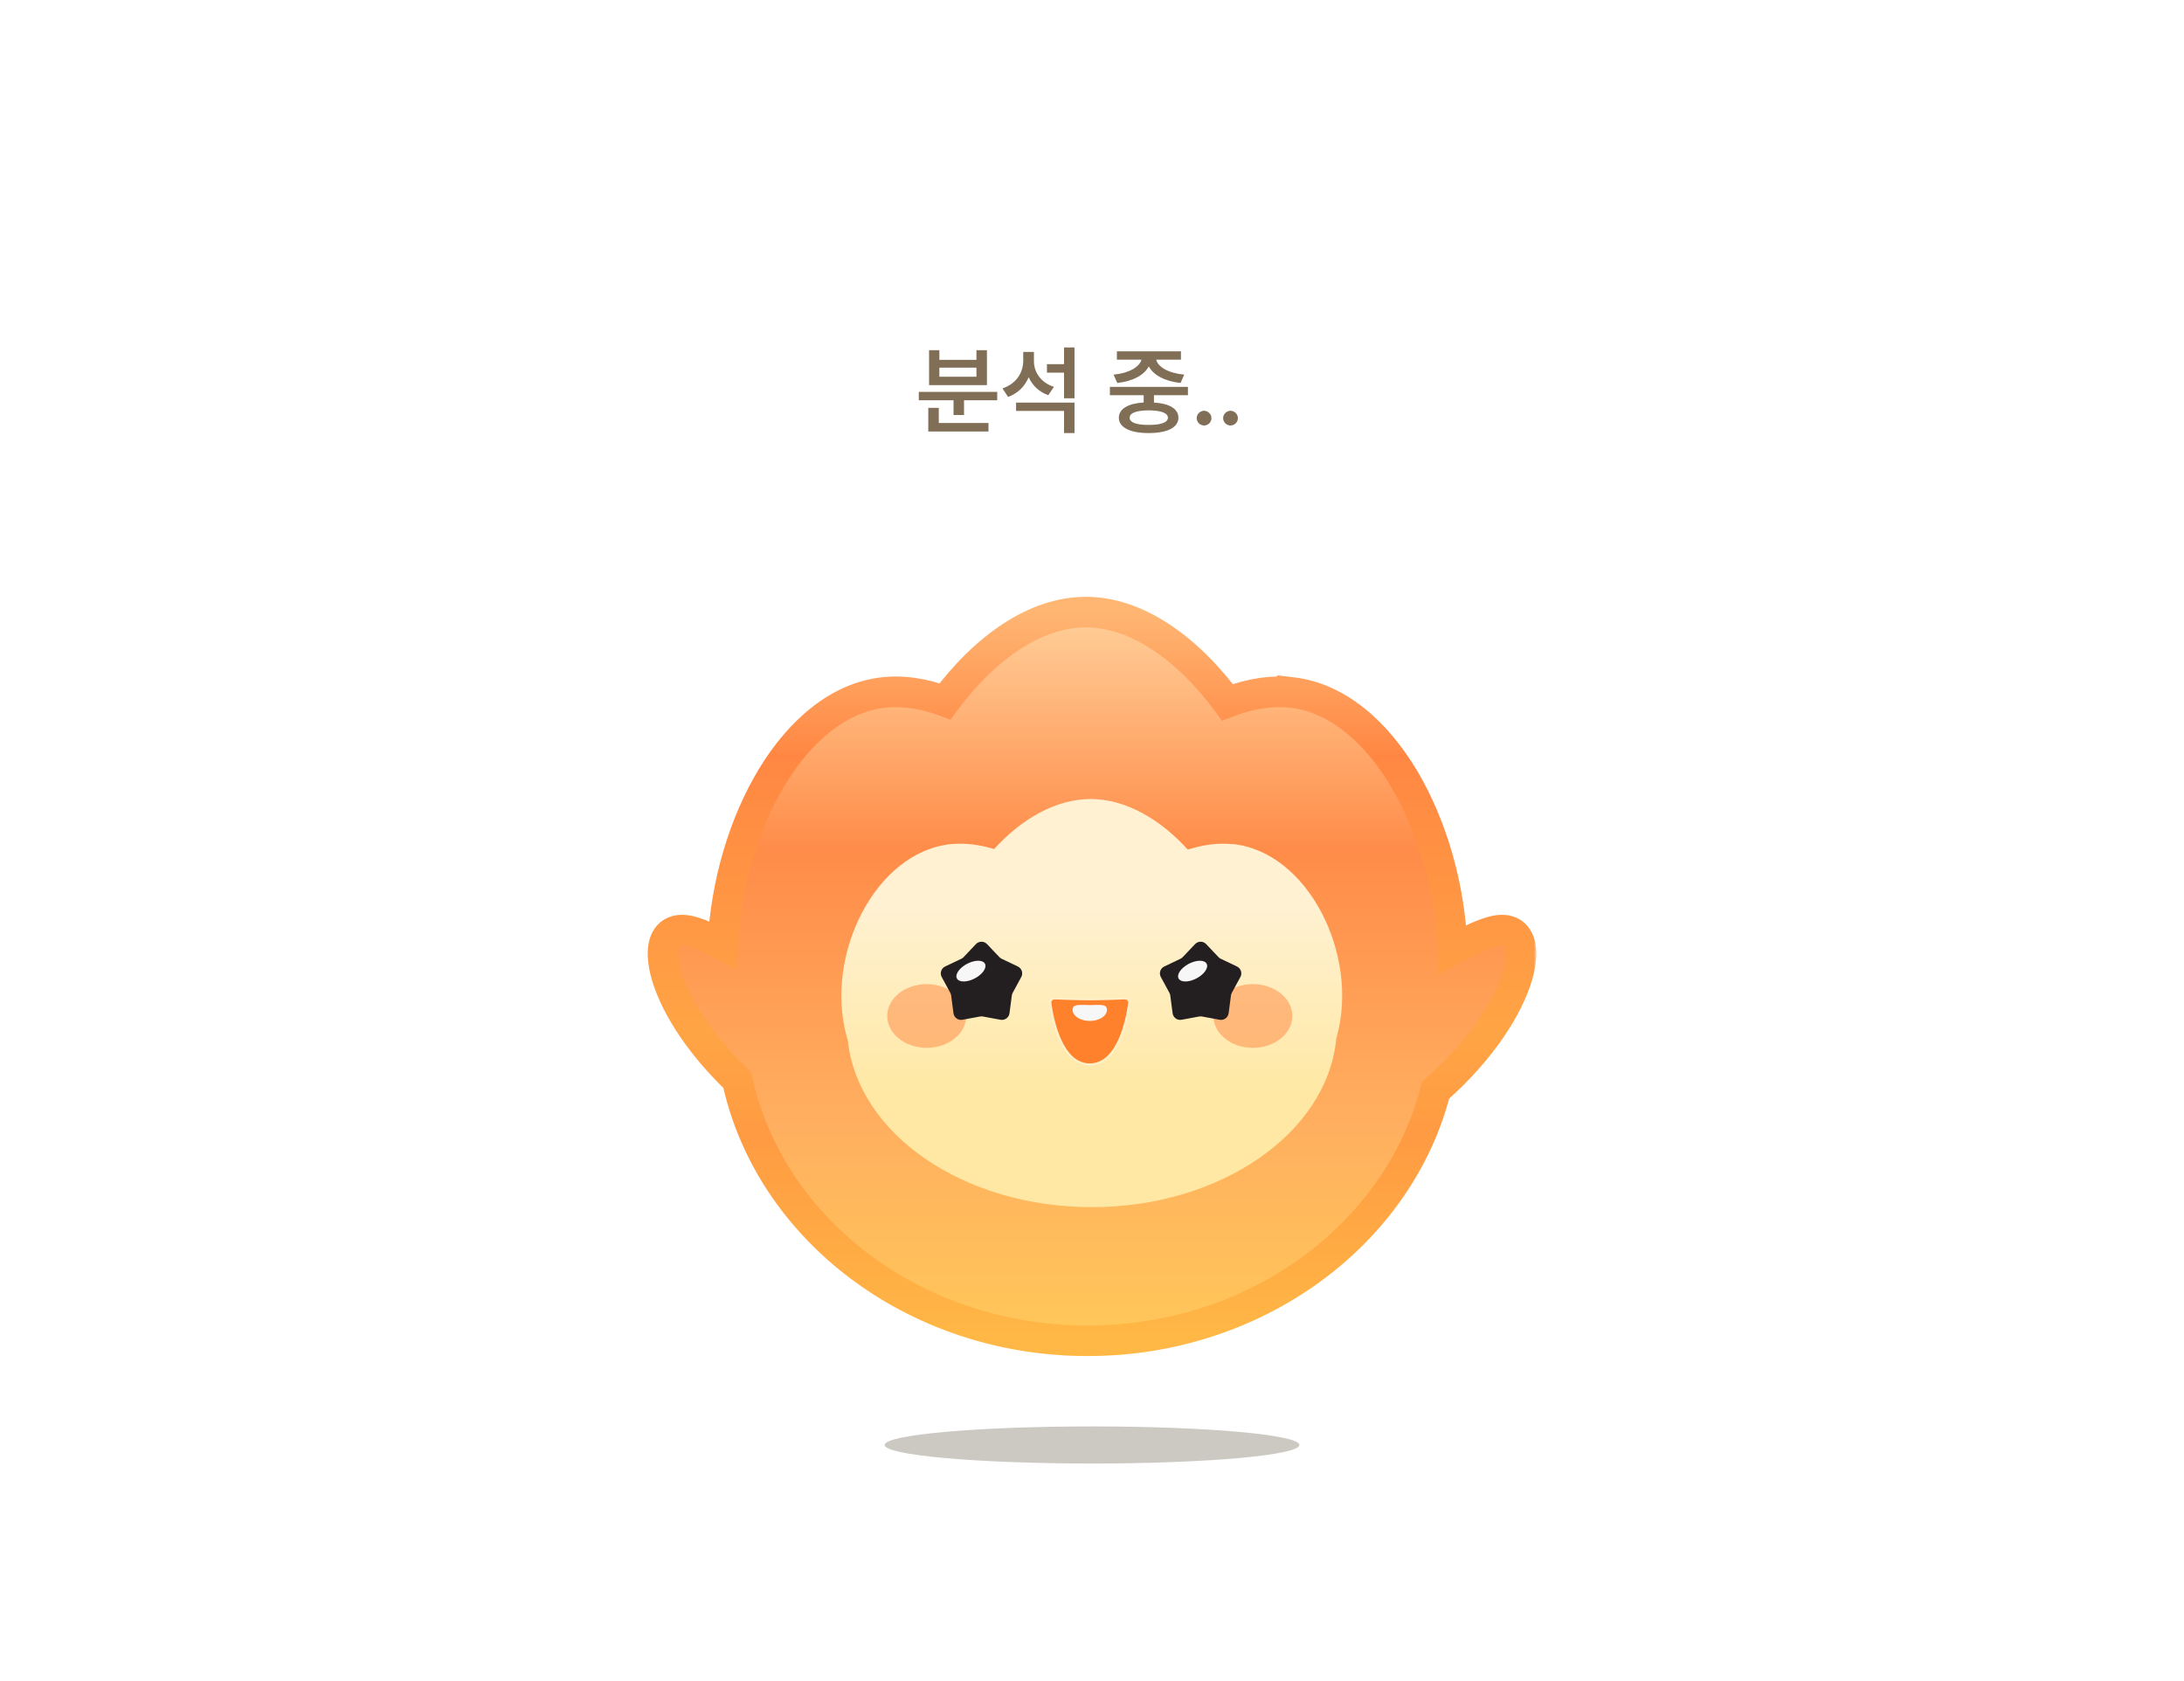 <svg width="360" height="277" viewBox="0 0 360 277" fill="none" xmlns="http://www.w3.org/2000/svg">
<path d="M164.376 64.592V65.968H158.904V68.4H157.176V65.968H151.448V64.592H164.376ZM153.016 71.12V67.216H154.744V69.712H162.936V71.12H153.016ZM153.144 63.472V57.712H154.84V59.312H160.952V57.712H162.68V63.472H153.144ZM154.84 62.096H160.952V60.592H154.84V62.096ZM170.428 59.504C170.412 61.312 171.548 63.056 173.724 63.76L172.796 65.136C171.26 64.592 170.172 63.52 169.564 62.176C168.94 63.664 167.804 64.816 166.172 65.424L165.244 64.016C167.532 63.248 168.668 61.408 168.668 59.408V58H170.428V59.504ZM167.484 67.728V66.352H177.116V71.376H175.388V67.728H167.484ZM172.572 61.424V60.016H175.388V57.264H177.116V65.648H175.388V61.424H172.572ZM195.813 63.76V65.136H190.213V66.352C192.741 66.496 194.245 67.376 194.245 68.848C194.245 70.464 192.405 71.376 189.349 71.376C186.277 71.376 184.437 70.464 184.421 68.848C184.437 67.376 185.941 66.496 188.517 66.336V65.136H182.949V63.76H195.813ZM183.557 61.744C186.165 61.504 187.861 60.432 188.149 59.28H184.101V57.904H194.661V59.28H190.581C190.853 60.448 192.549 61.504 195.205 61.744L194.597 63.12C192.021 62.848 190.117 61.824 189.365 60.384C188.597 61.824 186.725 62.848 184.165 63.12L183.557 61.744ZM186.213 68.848C186.197 69.616 187.301 70.048 189.349 70.032C191.381 70.048 192.501 69.616 192.517 68.848C192.501 68.064 191.381 67.648 189.349 67.632C187.301 67.648 186.197 68.064 186.213 68.848ZM198.473 70.128C197.817 70.128 197.257 69.584 197.257 68.912C197.257 68.256 197.817 67.712 198.473 67.696C199.129 67.712 199.689 68.256 199.689 68.912C199.689 69.584 199.129 70.128 198.473 70.128ZM202.832 70.128C202.176 70.128 201.616 69.584 201.616 68.912C201.616 68.256 202.176 67.712 202.832 67.696C203.488 67.712 204.048 68.256 204.048 68.912C204.048 69.584 203.488 70.128 202.832 70.128Z" fill="#816E57"/>
<g filter="url(#filter0_di_205_3293)">
<mask id="path-3-outside-1_205_3293" maskUnits="userSpaceOnUse" x="106.284" y="92" width="147" height="126" fill="black">
<rect fill="white" x="106.284" y="92" width="147" height="126"/>
<path d="M178.992 95C187.416 95 195.789 101.008 202.324 109.864C205.976 108.458 209.603 107.85 213.04 108.268V108.256C227.709 110.022 238.638 130.217 239.39 150.658C241.823 149.337 243.753 148.322 245.803 147.704C254.438 145.1 251.88 160.404 236.632 173.811C230.593 197.464 207.105 215.098 179.282 215.098C150.676 215.097 126.844 196.62 121.527 172.128C107.925 159.161 105.923 145.209 114.198 147.704C115.819 148.193 117.365 148.93 119.145 149.871C120.149 129.71 130.984 110.01 145.46 108.268C148.772 107.862 152.26 108.411 155.773 109.71C162.295 100.937 170.569 95 178.992 95Z"/>
</mask>
<path d="M178.992 95C187.416 95 195.789 101.008 202.324 109.864C205.976 108.458 209.603 107.85 213.04 108.268V108.256C227.709 110.022 238.638 130.217 239.39 150.658C241.823 149.337 243.753 148.322 245.803 147.704C254.438 145.1 251.88 160.404 236.632 173.811C230.593 197.464 207.105 215.098 179.282 215.098C150.676 215.097 126.844 196.62 121.527 172.128C107.925 159.161 105.923 145.209 114.198 147.704C115.819 148.193 117.365 148.93 119.145 149.871C120.149 129.71 130.984 110.01 145.46 108.268C148.772 107.862 152.26 108.411 155.773 109.71C162.295 100.937 170.569 95 178.992 95Z" fill="url(#paint0_linear_205_3293)"/>
<path d="M178.992 95L178.992 92.48H178.992V95ZM202.324 109.864L200.297 111.36L201.437 112.906L203.23 112.216L202.324 109.864ZM213.04 108.268L212.737 110.769L215.56 111.112V108.268H213.04ZM213.04 108.256L213.342 105.754L210.52 105.414V108.256H213.04ZM239.39 150.658L236.872 150.751L237.021 154.813L240.593 152.873L239.39 150.658ZM245.803 147.704L245.075 145.291V145.291L245.803 147.704ZM236.632 173.811L234.968 171.918L234.383 172.432L234.19 173.187L236.632 173.811ZM179.282 215.098L179.282 217.618H179.282V215.098ZM121.527 172.128L123.989 171.593L123.825 170.838L123.265 170.304L121.527 172.128ZM114.198 147.704L114.925 145.291L114.925 145.291L114.198 147.704ZM119.145 149.871L117.967 152.099L121.465 153.948L121.662 149.996L119.145 149.871ZM145.46 108.268L145.761 110.77L145.766 110.769L145.46 108.268ZM155.773 109.71L154.899 112.073L156.669 112.728L157.795 111.213L155.773 109.71ZM178.992 95L178.992 97.52C186.234 97.52 193.952 102.762 200.297 111.36L202.324 109.864L204.352 108.368C197.627 99.254 188.598 92.48 178.992 92.48L178.992 95ZM202.324 109.864L203.23 112.216C206.596 110.919 209.802 110.413 212.737 110.769L213.04 108.268L213.344 105.766C209.403 105.288 205.356 105.996 201.419 107.513L202.324 109.864ZM213.04 108.268H215.56V108.256H213.04H210.52V108.268H213.04ZM213.04 108.256L212.739 110.758C218.981 111.509 224.811 116.257 229.269 123.743C233.694 131.174 236.51 140.914 236.872 150.751L239.39 150.658L241.908 150.566C241.518 139.96 238.494 129.383 233.599 121.164C228.737 113.001 221.768 106.768 213.342 105.754L213.04 108.256ZM239.39 150.658L240.593 152.873C243.053 151.536 244.766 150.649 246.531 150.117L245.803 147.704L245.075 145.291C242.741 145.996 240.592 147.137 238.187 148.444L239.39 150.658ZM245.803 147.704L246.531 150.117C247.327 149.877 247.729 149.927 247.859 149.962C247.918 149.978 247.927 149.978 247.973 150.057C248.184 150.423 248.432 151.655 247.749 154.067C246.449 158.655 242.335 165.441 234.968 171.918L236.632 173.811L238.296 175.703C246.177 168.774 250.966 161.204 252.598 155.44C253.381 152.676 253.603 149.732 252.341 147.542C251.65 146.343 250.562 145.47 249.168 145.095C247.845 144.739 246.438 144.881 245.075 145.291L245.803 147.704ZM236.632 173.811L234.19 173.187C228.467 195.601 206.086 212.578 179.282 212.578V215.098V217.618C208.124 217.618 232.718 199.327 239.074 174.434L236.632 173.811ZM179.282 215.098L179.282 212.578C151.716 212.577 129.026 194.791 123.989 171.593L121.527 172.128L119.064 172.663C124.663 198.45 149.635 217.617 179.282 217.618L179.282 215.098ZM121.527 172.128L123.265 170.304C116.696 164.041 113.126 157.713 112.107 153.522C111.571 151.317 111.873 150.289 112.044 150.03C112.072 149.987 112.074 149.978 112.159 149.958C112.306 149.923 112.709 149.887 113.47 150.117L114.198 147.704L114.925 145.291C113.618 144.897 112.273 144.752 110.999 145.053C109.663 145.369 108.57 146.141 107.834 147.259C106.478 149.319 106.58 152.122 107.21 154.713C108.524 160.116 112.756 167.249 119.788 173.952L121.527 172.128ZM114.198 147.704L113.47 150.117C114.852 150.533 116.224 151.178 117.967 152.099L119.145 149.871L120.323 147.643C118.506 146.683 116.786 145.853 114.925 145.291L114.198 147.704ZM119.145 149.871L121.662 149.996C122.145 140.292 124.999 130.74 129.406 123.469C133.844 116.145 139.602 111.511 145.761 110.77L145.46 108.268L145.159 105.766C136.842 106.767 129.945 112.854 125.095 120.856C120.215 128.91 117.149 139.289 116.628 149.746L119.145 149.871ZM145.46 108.268L145.766 110.769C148.592 110.423 151.67 110.879 154.899 112.073L155.773 109.71L156.647 107.346C152.85 105.942 148.952 105.301 145.154 105.766L145.46 108.268ZM155.773 109.71L157.795 111.213C164.128 102.695 171.746 97.52 178.992 97.52V95V92.48C169.391 92.48 160.463 99.178 153.75 108.206L155.773 109.71Z" fill="url(#paint1_linear_205_3293)" mask="url(#path-3-outside-1_205_3293)"/>
</g>
<path d="M203.123 139.131C200.77 138.892 198.281 139.231 195.78 140.021C191.296 135.054 185.554 131.691 179.776 131.691C173.998 131.691 168.331 135.016 163.859 139.934C161.444 139.206 159.054 138.905 156.787 139.118C144.356 140.348 135.843 157.321 139.564 170.845C139.613 171.008 139.663 171.184 139.712 171.347C139.712 171.359 139.724 171.384 139.737 171.397C141.326 186.815 158.734 198.959 179.986 198.959C201.238 198.959 218.794 186.702 220.26 171.184C220.297 171.071 220.334 170.945 220.358 170.832C224.079 157.309 215.566 140.322 203.135 139.106L203.123 139.131Z" fill="url(#paint2_linear_205_3293)"/>
<path d="M179.634 175.451C174.882 175.451 173.462 167.91 173.116 165.337C173.055 164.886 173.421 164.508 173.876 164.527C175.201 164.582 177.787 164.678 179.634 164.678C181.48 164.678 184.066 164.582 185.391 164.527C185.846 164.508 186.212 164.886 186.152 165.337C185.805 167.91 184.385 175.451 179.634 175.451Z" fill="#FF812C" stroke="#FFEFC6" stroke-width="0.378"/>
<path d="M182.469 166.42C182.469 167.441 181.2 168.269 179.634 168.269C178.068 168.269 176.799 167.441 176.799 166.42C176.799 165.4 178.068 165.65 179.634 165.65C181.2 165.65 182.469 165.4 182.469 166.42Z" fill="#F7F7F7"/>
<ellipse opacity="0.6" cx="152.754" cy="167.45" rx="6.51" ry="5.25" fill="#FF9752"/>
<ellipse opacity="0.6" cx="206.514" cy="167.45" rx="6.51" ry="5.25" fill="#FF9752"/>
<path d="M160.87 155.604C161.366 155.08 162.201 155.08 162.698 155.604L164.733 157.749C164.84 157.861 164.966 157.953 165.105 158.019L167.775 159.292C168.426 159.603 168.684 160.397 168.34 161.031L166.928 163.63C166.854 163.766 166.806 163.914 166.786 164.067L166.4 167C166.306 167.715 165.631 168.206 164.921 168.074L162.013 167.535C161.862 167.507 161.706 167.507 161.554 167.535L158.646 168.074C157.936 168.206 157.261 167.715 157.167 167L156.781 164.067C156.761 163.914 156.713 163.766 156.639 163.63L155.228 161.031C154.883 160.397 155.141 159.603 155.792 159.292L158.462 158.019C158.602 157.953 158.728 157.861 158.834 157.749L160.87 155.604Z" fill="#231F20"/>
<ellipse cx="160.045" cy="160.055" rx="2.61" ry="1.361" transform="rotate(-27.657 160.045 160.055)" fill="#F7F7F7"/>
<path d="M196.99 155.604C197.487 155.08 198.321 155.08 198.818 155.604L200.853 157.749C200.96 157.861 201.086 157.953 201.225 158.019L203.895 159.292C204.547 159.603 204.804 160.397 204.46 161.031L203.048 163.63C202.975 163.766 202.926 163.914 202.906 164.067L202.521 167C202.426 167.715 201.751 168.206 201.042 168.074L198.134 167.535C197.982 167.507 197.826 167.507 197.674 167.535L194.766 168.074C194.056 168.206 193.381 167.715 193.287 167L192.901 164.067C192.881 163.914 192.833 163.766 192.759 163.63L191.348 161.031C191.003 160.397 191.261 159.603 191.913 159.292L194.582 158.019C194.722 157.953 194.848 157.861 194.954 157.749L196.99 155.604Z" fill="#231F20"/>
<ellipse cx="196.585" cy="160.056" rx="2.61" ry="1.361" transform="rotate(-27.657 196.585 160.056)" fill="#F7F7F7"/>
<ellipse cx="180" cy="238.155" rx="34.182" ry="3.057" fill="#CBC9C2"/>
<defs>
<filter id="filter0_di_205_3293" x="91.996" y="77.712" width="176.009" height="154.674" filterUnits="userSpaceOnUse" color-interpolation-filters="sRGB">
<feFlood flood-opacity="0" result="BackgroundImageFix"/>
<feColorMatrix in="SourceAlpha" type="matrix" values="0 0 0 0 0 0 0 0 0 0 0 0 0 0 0 0 0 0 127 0" result="hardAlpha"/>
<feOffset/>
<feGaussianBlur stdDeviation="7.384"/>
<feComposite in2="hardAlpha" operator="out"/>
<feColorMatrix type="matrix" values="0 0 0 0 1 0 0 0 0 0.756 0 0 0 0 0.543 0 0 0 0.7 0"/>
<feBlend mode="normal" in2="BackgroundImageFix" result="effect1_dropShadow_205_3293"/>
<feBlend mode="normal" in="SourceGraphic" in2="effect1_dropShadow_205_3293" result="shape"/>
<feColorMatrix in="SourceAlpha" type="matrix" values="0 0 0 0 0 0 0 0 0 0 0 0 0 0 0 0 0 0 127 0" result="hardAlpha"/>
<feOffset dy="5.885"/>
<feGaussianBlur stdDeviation="4.012"/>
<feComposite in2="hardAlpha" operator="arithmetic" k2="-1" k3="1"/>
<feColorMatrix type="matrix" values="0 0 0 0 1 0 0 0 0 0.5 0 0 0 0 0 0 0 0 0.25 0"/>
<feBlend mode="normal" in2="shape" result="effect2_innerShadow_205_3293"/>
</filter>
<linearGradient id="paint0_linear_205_3293" x1="180" y1="95" x2="180" y2="215.098" gradientUnits="userSpaceOnUse">
<stop stop-color="#FFCF99"/>
<stop offset="0.327" stop-color="#FF8C49"/>
<stop offset="0.692" stop-color="#FFAE5F"/>
<stop offset="1" stop-color="#FFC859"/>
</linearGradient>
<linearGradient id="paint1_linear_205_3293" x1="180" y1="95" x2="180" y2="215.098" gradientUnits="userSpaceOnUse">
<stop stop-color="#FFB673"/>
<stop offset="0.197" stop-color="#FF8743"/>
<stop offset="0.577" stop-color="#FFA444"/>
<stop offset="0.721" stop-color="#FF9B43"/>
<stop offset="1" stop-color="#FFB845"/>
</linearGradient>
<linearGradient id="paint2_linear_205_3293" x1="179.961" y1="149.771" x2="179.961" y2="181.278" gradientUnits="userSpaceOnUse">
<stop stop-color="#FFF1D1"/>
<stop offset="1" stop-color="#FFE8A3"/>
</linearGradient>
</defs>
</svg>

